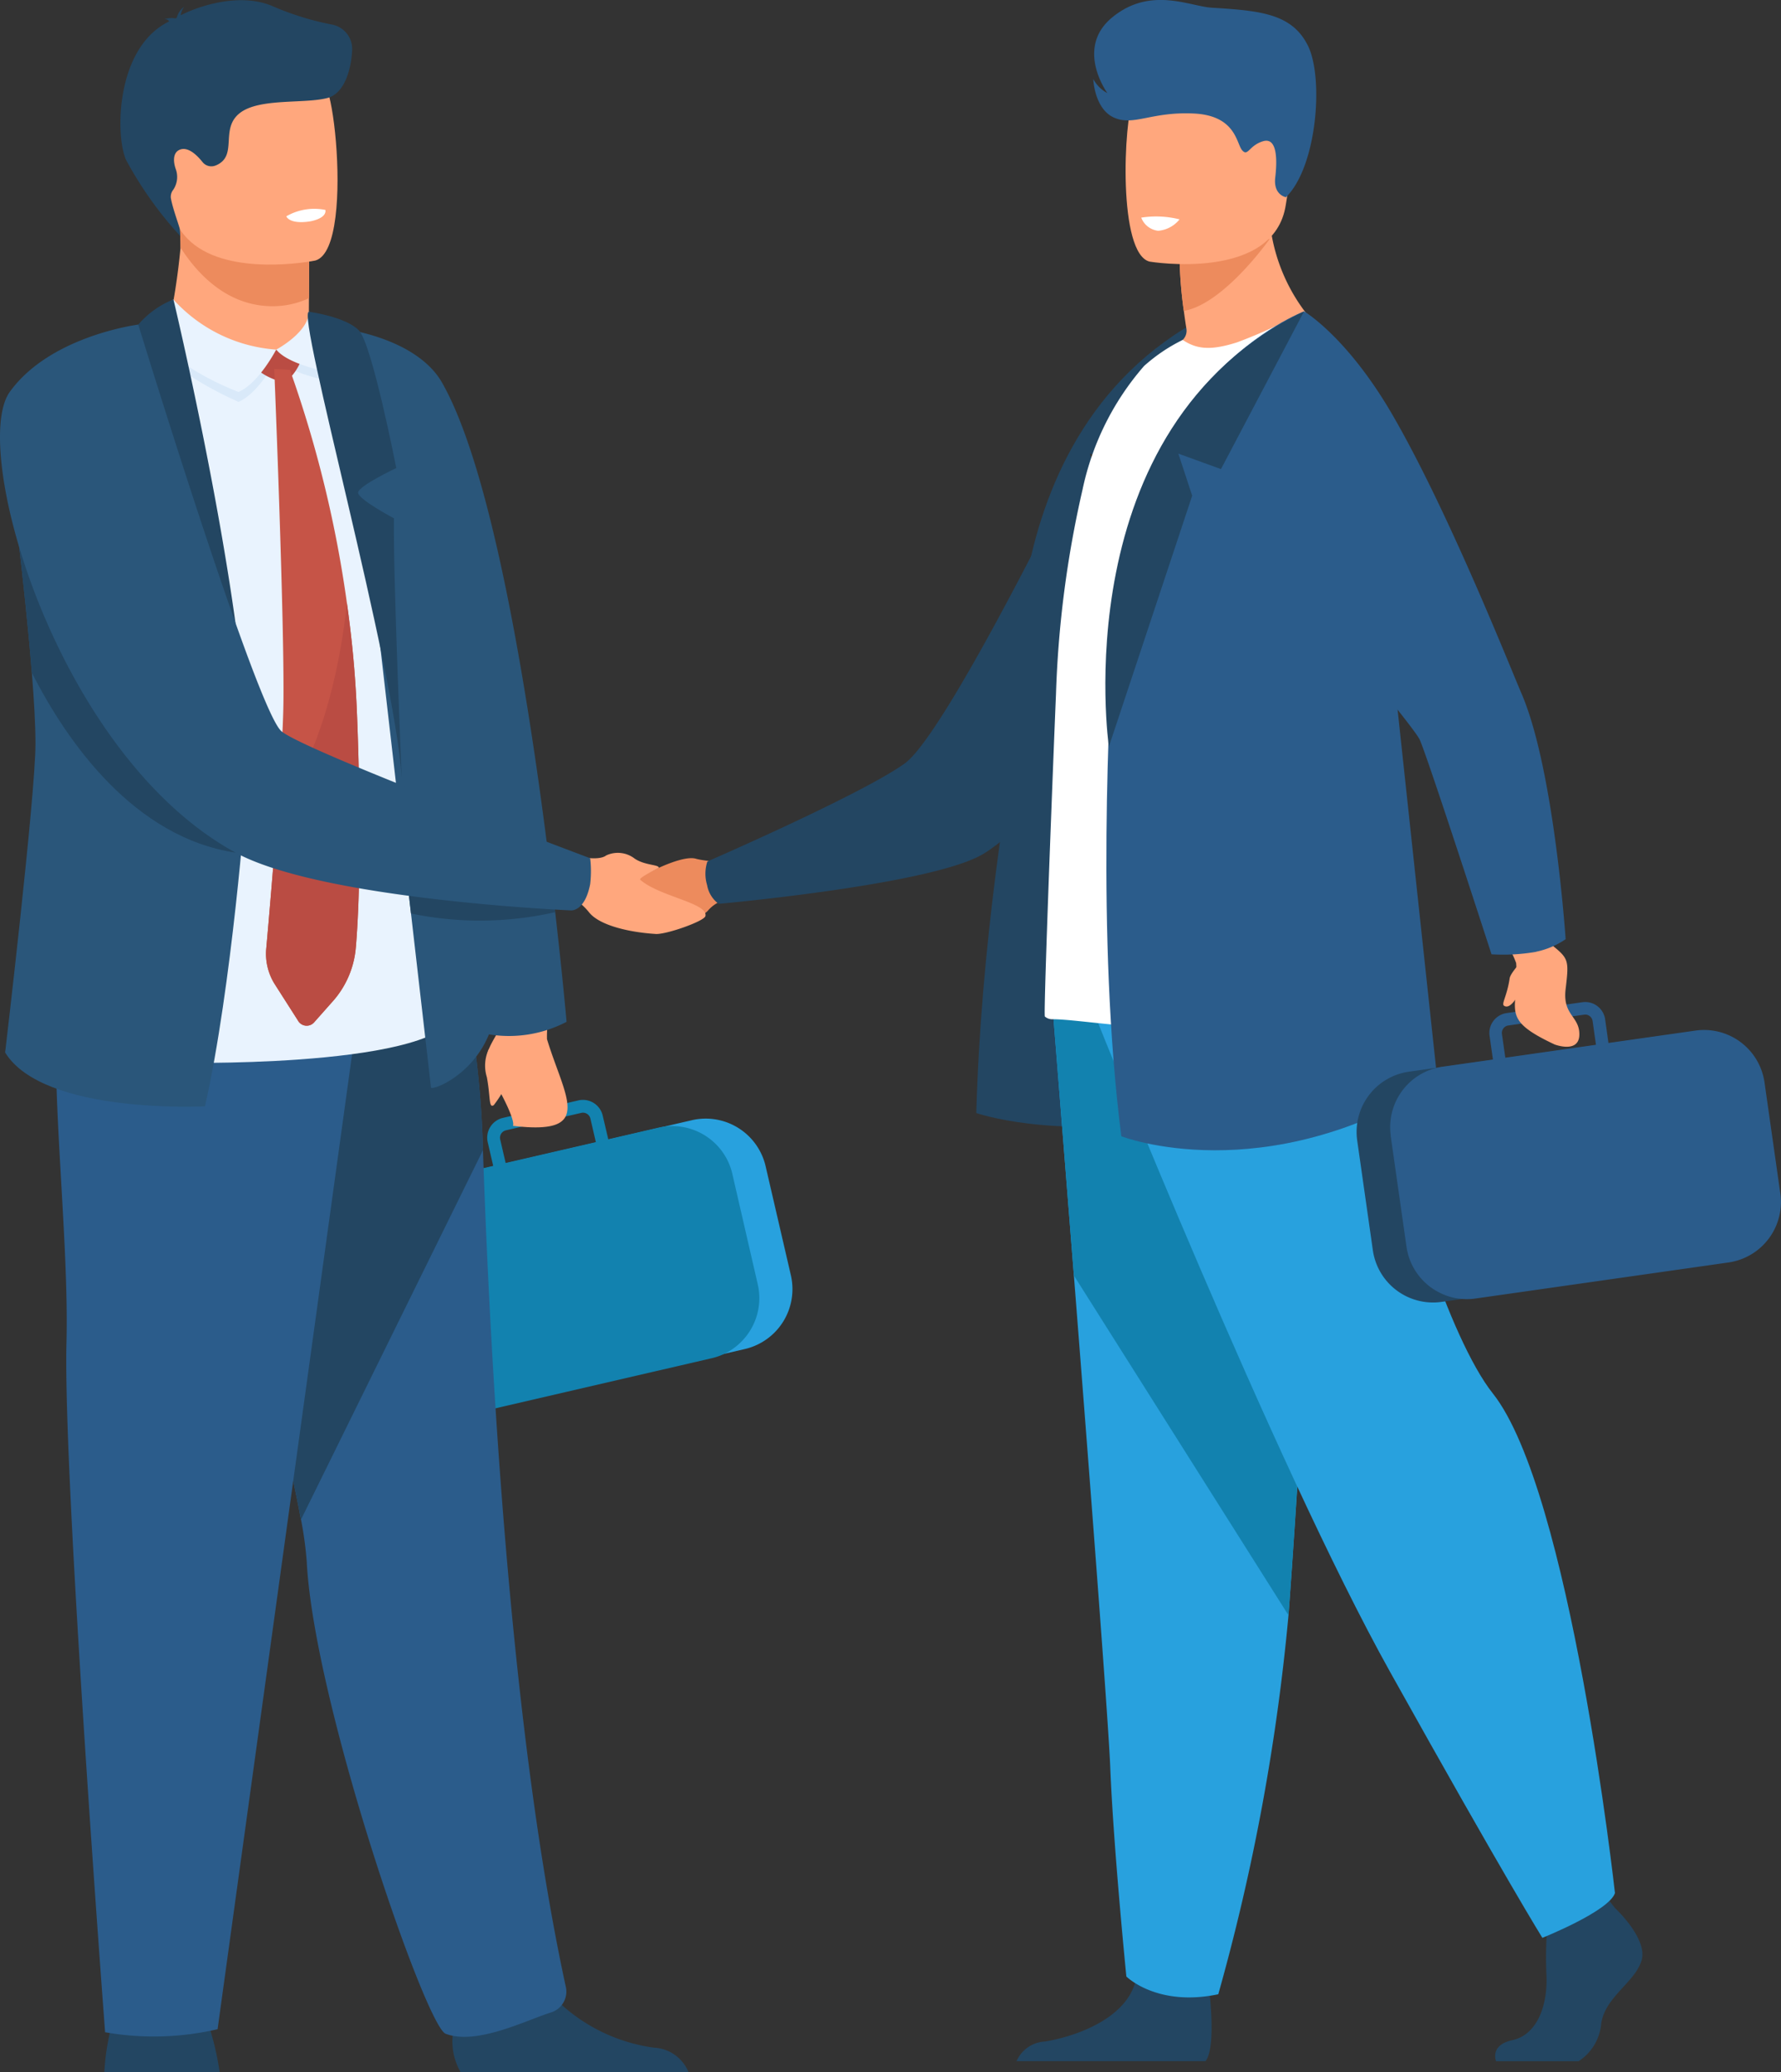 <svg id="Group_2370" data-name="Group 2370" xmlns="http://www.w3.org/2000/svg" xmlns:xlink="http://www.w3.org/1999/xlink" width="116.662" height="135.708" viewBox="0 0 116.662 135.708">
  <rect x="0" y="0" width="116.662" height="135.708" fill="#333333" stroke="none"/>
  <defs>
    <clipPath id="clip-path">
      <rect id="Rectangle_1929" data-name="Rectangle 1929" width="116.663" height="135.708" fill="none"/>
    </clipPath>
  </defs>
  <g id="Group_2369" data-name="Group 2369" transform="translate(0 0)" clip-path="url(#clip-path)">
    <path id="Path_18808" data-name="Path 18808" d="M64.311,15.7,58.867,26.032l-2.794-1.014.908,2.756L51.524,44.215S48.5,23.324,64.311,15.7" transform="translate(15.321 4.691)" fill="#234662"/>
    <path id="Path_18809" data-name="Path 18809" d="M55.842,22.735s-6.019,22.194-6.6,43.37c0,0,4.994,1.742,12.838.364,7.883-1.386-6.238-43.734-6.238-43.734" transform="translate(14.709 6.791)" fill="#234662"/>
    <path id="Path_18810" data-name="Path 18810" d="M32.748,47.373c1.616-.03,3.891.169,4.642-.653a2.275,2.275,0,0,1,1.857-.795l-.2-1.065L38.8,43.587s-.092-.116-.423-.112a6.272,6.272,0,0,1-1.73-.149c-1.36-.486-6.774,2.757-6.591,3.657.069.336,2,.4,2.692.39" transform="translate(8.976 12.927)" fill="#ed8b5d"/>
    <path id="Path_18811" data-name="Path 18811" d="M60.6,22.4S51.457,41.288,48.625,43.316s-12.917,6.412-12.917,6.412a2.566,2.566,0,0,0-.019,1.548,1.926,1.926,0,0,0,.758,1.229s14.1-1.26,17.383-3.3,10.51-10.178,10.51-10.178Z" transform="translate(10.629 6.691)" fill="#234662"/>
    <path id="Path_18812" data-name="Path 18812" d="M75.469,106.472H80.88a3.277,3.277,0,0,0,1.481-2.481c.265-1.743,2.219-2.694,2.642-4.121s-1.743-3.432-1.743-3.432l-.362-.466-.378-.484-3.592.845s-.088.856-.143,1.945a24.877,24.877,0,0,0-.016,2.491c.106,1.9-.531,3.951-2.221,4.321-1.249.273-1.194,1.014-1.079,1.382" transform="translate(22.526 28.523)" fill="#234662"/>
    <path id="Path_18813" data-name="Path 18813" d="M51.271,105.4H63.648c.595-.726.375-3.406.286-4.282-.018-.177-.031-.279-.031-.279s-4.226-3.381-4.808-.792c-.018.081-.039.16-.062.239-.731,2.421-4.013,3.521-5.907,3.827a2.142,2.142,0,0,0-1.855,1.287" transform="translate(15.315 29.593)" fill="#234662"/>
    <path id="Path_18814" data-name="Path 18814" d="M53.086,51s.642,8.008,1.4,17.632c1.026,13.075,2.258,29.135,2.381,32.178.21,5.283,1.057,13.734,1.057,13.734s2.005,2.008,6.021,1.162a138.255,138.255,0,0,0,4.6-24.829c.017-.209.032-.419.048-.631.951-12.994,2.43-40.356,2.43-40.356Z" transform="translate(15.857 14.903)" fill="#28a1de"/>
    <path id="Path_18815" data-name="Path 18815" d="M53.086,51s.642,8.008,1.4,17.632L68.541,90.881c.017-.209.032-.419.048-.631.951-12.994,2.43-40.356,2.43-40.356Z" transform="translate(15.857 14.903)" fill="#1282af"/>
    <path id="Path_18816" data-name="Path 18816" d="M55.343,52.683s11.568,29,19.174,42.627S84.5,112.741,84.5,112.741s4.358-1.743,4.755-2.931c0,0-2.909-26.31-8-32.723-2.878-3.625-6.26-14.5-6.418-18.3S73.8,47.453,73.8,47.453Z" transform="translate(16.531 14.174)" fill="#28a1de"/>
    <path id="Path_18817" data-name="Path 18817" d="M57.561,21.7C62.082,23.127,69.9,19.277,69.9,19.277a11.771,11.771,0,0,1-3.949-9.632l-3.495,2.817-2.374,1.913a28.28,28.28,0,0,0,.269,3.105c.048.361.1.749.169,1.165a.84.84,0,0,1-.379.844A10.67,10.67,0,0,0,57.561,21.7" transform="translate(17.194 2.881)" fill="#ffa77d"/>
    <path id="Path_18818" data-name="Path 18818" d="M52.7,61.882a.731.731,0,0,0,.475.181c1.7-.022,6.648.921,10.836.49a31.2,31.2,0,0,0,10.012-2.888c.447-.2,1.473-.748,1.449-1.245-.016-.547-.07-1.338-.138-2.334a124.717,124.717,0,0,1-.248-16.3c.073-1.279.11-2.549.116-3.8.035-9.316-1.813-17.51-5.525-20.284A30.764,30.764,0,0,1,65.3,17.728c-1.755.561-2.66.448-3.57-.156A11.1,11.1,0,0,0,59.2,19.28a17.91,17.91,0,0,0-4.03,8.095,69.386,69.386,0,0,0-1.74,13.417c-.113,2.626-.84,21-.727,21.091" transform="translate(15.74 4.691)" fill="#fff"/>
    <path id="Path_18819" data-name="Path 18819" d="M73.73,31.1,68.753,15.7s-11.945,4.505-12.5,21.374c-.218,3.844-1.14,19.6.529,32.652,0,0,9.308,3.626,20.718-3.53Z" transform="translate(16.669 4.691)" fill="#2b5c8b"/>
    <path id="Path_18820" data-name="Path 18820" d="M59.5,13.744a28.728,28.728,0,0,0,.269,3.105c2.631-.452,5.616-4.7,5.616-4.7a8.387,8.387,0,0,0-3.51-.314Z" transform="translate(17.774 3.514)" fill="#ed8b5d"/>
    <path id="Path_18821" data-name="Path 18821" d="M58.361,16.293s8.142,1.353,8.907-3.731,2.33-8.332-2.836-9.41-6.47.709-7.138,2.343-1.031,10.316,1.068,10.8" transform="translate(16.958 0.843)" fill="#ffa77d"/>
    <path id="Path_18822" data-name="Path 18822" d="M90.609,67.307,73.984,69.675A3.984,3.984,0,0,1,69.49,66.3L68.463,59.1A3.985,3.985,0,0,1,71.837,54.6l16.623-2.369a3.985,3.985,0,0,1,4.495,3.373l1.026,7.2a3.984,3.984,0,0,1-3.373,4.495" transform="translate(20.438 15.591)" fill="#234662"/>
    <path id="Path_18823" data-name="Path 18823" d="M70.15,59.278l1.039,7.287a3.994,3.994,0,0,0,2.348,3.087,3.911,3.911,0,0,0,1.295.327h0a3.957,3.957,0,0,0,.865-.027l16.594-2.365a4,4,0,0,0,3.386-4.51l-1.038-7.288A4,4,0,0,0,90.131,52.4l-5.713.814L84.2,51.662a1.316,1.316,0,0,0-1.488-1.117l-.626.088-3.475.5-.864.123a1.317,1.317,0,0,0-1.117,1.488l.221,1.555-3.31.47c-.131.019-.258.044-.383.075h0a4,4,0,0,0-3,4.435M83.6,53.332l-5.938.847-.222-1.555a.494.494,0,0,1,.418-.556l1.491-.212,2.735-.391.738-.105a.512.512,0,0,1,.148,0,.493.493,0,0,1,.409.416Z" transform="translate(20.942 15.094)" fill="#2b5c8b"/>
    <path id="Path_18824" data-name="Path 18824" d="M75.772,47.575A5.8,5.8,0,0,1,76.68,49.2c.235,3.149-1.2,3.586,2.521,5.335,0,0,1.591.606,1.618-.629s-1.1-1.255-.9-2.983c.239-1.995.214-2.013-1.094-3.055l-.868-1.432Z" transform="translate(22.633 13.871)" fill="#ffa77d"/>
    <path id="Path_18825" data-name="Path 18825" d="M82.083,57.647a12.732,12.732,0,0,1-2.925.162s-4.168-12.873-4.7-14.048S62.076,28.668,62.076,28.668L66.88,15.7s2.817,1.649,5.795,6.787c3.679,6.348,7.723,16.571,8.443,18.232,2.149,4.968,2.895,16.1,2.895,16.1a5.35,5.35,0,0,1-1.93.821" transform="translate(18.542 4.691)" fill="#2b5c8b"/>
    <path id="Path_18826" data-name="Path 18826" d="M67.762,12.916s-.835-.14-.7-1.291.134-2.655-.8-2.374-.982,1.029-1.366.592S64.5,7.563,61.716,7.434s-3.916.84-5.21.271-1.364-2.529-1.364-2.529a2.236,2.236,0,0,0,.925.922s-2.16-2.955.342-4.981,5.049-.7,6.5-.612C66.094.7,68.154.891,69.2,2.986s.612,7.913-1.434,9.93" transform="translate(16.471 0)" fill="#2b5c8b"/>
    <path id="Path_18827" data-name="Path 18827" d="M77.134,48.38s-.84.877-.894,1.24c-.17,1.171-.561,1.677-.365,1.8.406.265.945-.6,1.2-1.379a3.56,3.56,0,0,0,.056-1.665" transform="translate(22.648 14.451)" fill="#ffa77d"/>
    <path id="Path_18828" data-name="Path 18828" d="M68.769,15.7,63.325,26.032l-2.792-1.014.907,2.756L55.982,44.215S52.963,23.324,68.769,15.7" transform="translate(16.653 4.691)" fill="#234662"/>
    <path id="Path_18829" data-name="Path 18829" d="M57.561,11a1.351,1.351,0,0,0,1.11.861,2.015,2.015,0,0,0,1.4-.748A6.289,6.289,0,0,0,57.561,11" transform="translate(17.194 3.254)" fill="#fff"/>
    <path id="Path_18830" data-name="Path 18830" d="M26.362,75.331,42.893,71.5A4.028,4.028,0,0,0,45.9,66.683l-1.66-7.165a4.027,4.027,0,0,0-4.818-3.005l-16.532,3.83a4.027,4.027,0,0,0-3.005,4.818l1.66,7.165a4.027,4.027,0,0,0,4.818,3.005" transform="translate(5.908 16.85)" fill="#28a1de"/>
    <path id="Path_18831" data-name="Path 18831" d="M41.591,58.475h0a4.044,4.044,0,0,0-3.473-1.262h0c-.129.018-.258.04-.388.07l-3.292.764L34.074,56.5a1.331,1.331,0,0,0-1.6-1l-.858.2-3.456.8-.623.144a1.332,1.332,0,0,0-.995,1.6L26.9,59.79l-5.683,1.317A4.044,4.044,0,0,0,18.2,65.943l1.681,7.247a4.042,4.042,0,0,0,4.835,3.017l16.5-3.823a3.887,3.887,0,0,0,.826-.29h0a3.94,3.94,0,0,0,1.1-.781,4.037,4.037,0,0,0,1.087-3.765L42.561,60.3a4.006,4.006,0,0,0-.97-1.825m-14.234-.419a.5.5,0,0,1,.234-.54.537.537,0,0,1,.138-.056l.735-.17,2.719-.63,1.483-.343a.5.5,0,0,1,.6.37l.358,1.547L27.715,59.6Z" transform="translate(5.407 16.569)" fill="#1282af"/>
    <path id="Path_18832" data-name="Path 18832" d="M28.821,50.683a7.306,7.306,0,0,0-.327,2.335c1.161,3.823,3.169,6.325-2.23,5.679,0,0,.223-.221-.809-2.166-1.192-2.244-1.173-2.277-.1-4.1l.369-2.086Z" transform="translate(7.335 15.037)" fill="#ffa77d"/>
    <path id="Path_18833" data-name="Path 18833" d="M34.446,48.325c-1.63-.1-3.616-.525-4.34-1.387a4.011,4.011,0,0,0-1.64-1.239l.251-1.068.3-1.274s.1-.113.431-.095c0,0,1.278.288,1.753-.078a1.8,1.8,0,0,1,1.877.212c.679.451,1.6.378,1.574.6,0,0-1.348.662-1.222.774,1.234,1.1,4.483,1.531,4.273,2.387-.084.336-2.561,1.21-3.256,1.169" transform="translate(8.503 12.843)" fill="#ffa77d"/>
    <path id="Path_18834" data-name="Path 18834" d="M17.72,16.213l-.005.886s.242,2.771-3.17,3.175-6.209.352-6.117-1.786a44.921,44.921,0,0,0,.881-5.595,9.561,9.561,0,0,0-.121-1.658L15.8,11.1l1.947.318Z" transform="translate(2.517 3.316)" fill="#ffa77d"/>
    <path id="Path_18835" data-name="Path 18835" d="M17.569,11.421l-.025,4.792a5.6,5.6,0,0,1-2.383.526c-3.039,0-5-2.229-6.029-3.845a9.7,9.7,0,0,0-.122-1.658l6.612-.132Z" transform="translate(2.692 3.316)" fill="#ed8b5d"/>
    <path id="Path_18836" data-name="Path 18836" d="M8.869,12.777c.768,4.129,6.094,3.992,8.395,3.732.648-.071,1.056-.155,1.056-.155.731-.195,1.138-1.345,1.327-2.852.377-2.983-.1-7.361-.6-8.481-.758-1.684-2.187-3.506-7.551-2.192S7.885,7.488,8.869,12.777" transform="translate(2.327 0.711)" fill="#ffa77d"/>
    <path id="Path_18837" data-name="Path 18837" d="M5.265,105.558h7.548a18.347,18.347,0,0,0-.6-2.709,7.55,7.55,0,0,0-.427-1.087c-.734-1.466-5.4-.534-5.4-.534a3.585,3.585,0,0,0-.771,1.788,14.941,14.941,0,0,0-.351,2.542" transform="translate(1.573 30.15)" fill="#234662"/>
    <path id="Path_18838" data-name="Path 18838" d="M22.829,103.883a4.091,4.091,0,0,0,.522,2.382h14.93a2.577,2.577,0,0,0-2.26-1.6,11.325,11.325,0,0,1-6.042-2.8,4.5,4.5,0,0,1-1.17-2.118c-.7-3.127-5.808.958-5.808.958a25.452,25.452,0,0,0-.173,3.175" transform="translate(6.818 29.443)" fill="#234662"/>
    <path id="Path_18839" data-name="Path 18839" d="M16.908,85.39a23.633,23.633,0,0,1,.375,2.757c.474,9.258,7.792,30.426,9.1,30.92,2.025.764,5.214-.861,6.883-1.392a1.43,1.43,0,0,0,1-1.626c-3.623-16.661-4.956-40.652-5.44-54.856a64.4,64.4,0,0,0-1.473-12.1S9.509,44.334,9.4,50.358c-.094,5.331,5.912,26.238,7.5,35.031" transform="translate(2.809 14.131)" fill="#2b5c8b"/>
    <path id="Path_18840" data-name="Path 18840" d="M16.908,85.39l11.923-24.2a64.4,64.4,0,0,0-1.473-12.1S9.509,44.334,9.4,50.358c-.094,5.331,5.912,26.238,7.5,35.031" transform="translate(2.809 14.131)" fill="#234662"/>
    <path id="Path_18841" data-name="Path 18841" d="M22.845,50.174,13.41,118.561a18.477,18.477,0,0,1-7.368.2S3.28,82.39,3.511,73.6s-1.983-23.529.5-25.153,18.83,1.731,18.83,1.731" transform="translate(0.843 14.337)" fill="#2b5c8b"/>
    <path id="Path_18842" data-name="Path 18842" d="M19.766,6.376c-1.474.465-4.591-.009-5.894,1.044s-.062,2.792-1.551,3.413l-.006,0a.736.736,0,0,1-.856-.214c-.412-.516-.982-1.029-1.5-.816-.429.174-.449.727-.261,1.265a1.5,1.5,0,0,1-.16,1.352.74.74,0,0,0-.162.544c.123.682.462,1.568.586,2.021l.035.475a24.457,24.457,0,0,1-3.545-4.973C5.727,8.931,5.741,3.1,9.268,1.4a.1.1,0,0,1-.034-.038c-.077-.136-.29-.105-.29-.105a1.594,1.594,0,0,1,.774-.051c-.01-.006.009-.029.052-.061a1.242,1.242,0,0,1,.477-.706A1.37,1.37,0,0,0,10.021,1C10.947.508,13.8-.574,16.059.409a18.851,18.851,0,0,0,3.882,1.2,1.618,1.618,0,0,1,1.312,1.649c-.042,1.119-.431,2.73-1.487,3.114" transform="translate(1.814 0.003)" fill="#234662"/>
    <path id="Path_18843" data-name="Path 18843" d="M7.807,17.7,9.98,64.317s18.131.3,17.613-3.806-6.535-41.378-6.535-41.378" transform="translate(2.332 5.289)" fill="#e9f3fe"/>
    <path id="Path_18844" data-name="Path 18844" d="M16.039,47.3s-.921,12.449-2.688,20.266c0,0-10.581.561-13.092-3.525,0,0,1.988-16.818,1.988-20.229,0-1.2-.092-2.83-.239-4.652-.219-2.76-.561-5.957-.886-8.742C.672,26.542.258,23.459.258,23.459l8.723-7.088Z" transform="translate(0.077 4.89)" fill="#2a567a"/>
    <path id="Path_18845" data-name="Path 18845" d="M32.227,62.011a8.137,8.137,0,0,1-5.083.821c-1.131,2.775-3.8,3.718-3.8,3.468,0-.031-.6-5.242-1.306-11.382-.07-.613-.142-1.235-.213-1.862l-.019-.161c-.119-1.029-.238-2.068-.358-3.1-.851-7.395-1.669-14.483-1.669-14.483C17.921,23.95,16.35,16.443,16.35,16.443c3.96.412,6.63,1.821,7.7,3.668,3.158,5.477,5.447,19.171,6.787,29.425,0,.026.005.052.009.078.231,1.769.434,3.436.606,4.938.012.094.022.187.032.278.494,4.3.745,7.182.745,7.182" transform="translate(4.884 4.912)" fill="#2a567a"/>
    <path id="Path_18846" data-name="Path 18846" d="M14.441,11.022s.173.532,1.516.338c0,0,1.129-.162,1.045-.756a3.659,3.659,0,0,0-2.561.418" transform="translate(4.314 3.145)" fill="#fff"/>
    <path id="Path_18847" data-name="Path 18847" d="M7.411,16.572c-.022-.445,2.084-1.06,2.084-1.06a8.752,8.752,0,0,0,6.386,3.4s-1.132,2.2-2.468,2.775c0,0-5.871-2.475-6-5.117" transform="translate(2.214 4.633)" fill="#d9e9f9"/>
    <path id="Path_18848" data-name="Path 18848" d="M13.933,18.674s2.105-1.248,2.112-2.6c0,0,1.36-.17,1.953.488a6.994,6.994,0,0,1-.162,3.665s-3.031-.461-3.9-1.553" transform="translate(4.162 4.795)" fill="#d9e9f9"/>
    <path id="Path_18849" data-name="Path 18849" d="M12.861,18.073l2.855-.684a.432.432,0,0,1,.362.5,3.635,3.635,0,0,1-1.156,1.932c-.351.108-2.736-.805-2.061-1.745" transform="translate(3.806 5.194)" fill="#ba4c43"/>
    <path id="Path_18850" data-name="Path 18850" d="M7.667,16.464c-.022-.445,1.4-1.361,1.4-1.361A10.041,10.041,0,0,0,15.8,18.386s-1.132,2.2-2.468,2.774c0,0-5.539-2.055-5.67-4.7" transform="translate(2.29 4.511)" fill="#e9f3fe"/>
    <path id="Path_18851" data-name="Path 18851" d="M13.933,18.2s2.129-1.129,2.136-2.482a6.815,6.815,0,0,1,1.878,1.225,3.9,3.9,0,0,1-.112,2.81s-3.031-.461-3.9-1.553" transform="translate(4.162 4.696)" fill="#e9f3fe"/>
    <path id="Path_18852" data-name="Path 18852" d="M19.305,56.426a6.065,6.065,0,0,1-1.435,3.505l-1.279,1.443a.652.652,0,0,1-1.083-.094L13.964,58.86a3.732,3.732,0,0,1-.531-2.3c.165-1.848.473-5.408.723-8.844.205-2.783.374-5.487.4-7.131.084-5.249-.6-21.975-.6-21.975l1.026.053a77.238,77.238,0,0,1,3.736,15.291c.308,2.171.54,4.486.643,6.882,0,0,.443,9.553-.053,15.595" transform="translate(4.008 5.557)" fill="#c65447"/>
    <path id="Path_18853" data-name="Path 18853" d="M19.305,52.9A6.065,6.065,0,0,1,17.87,56.4l-1.279,1.443a.652.652,0,0,1-1.083-.094L13.964,55.33a3.732,3.732,0,0,1-.531-2.3c.165-1.848.473-5.408.723-8.844,2.875-3.94,4.077-9.352,4.56-13.762.308,2.171.54,4.486.643,6.882,0,0,.443,9.553-.053,15.595" transform="translate(4.008 9.087)" fill="#ba4c43"/>
    <path id="Path_18854" data-name="Path 18854" d="M9.5,15.1s5.651,23.669,4.752,32.584A60.734,60.734,0,0,0,7.174,30.355S9,28.751,8.9,28.159a6.253,6.253,0,0,0-2.669-.131s.145-10.2.965-11.281A5.967,5.967,0,0,1,9.5,15.1" transform="translate(1.861 4.511)" fill="#234662"/>
    <path id="Path_18855" data-name="Path 18855" d="M15.6,15.721c-.847.069,5.6,23.129,6.078,30.52,0,0-.566-13.19-.51-16.991,0,0-2.347-1.243-2.347-1.679s2.5-1.614,2.5-1.614-1.584-8.123-2.451-9.018S15.6,15.721,15.6,15.721" transform="translate(4.636 4.696)" fill="#234662"/>
    <path id="Path_18856" data-name="Path 18856" d="M24.717,52.885a2.518,2.518,0,0,0-.143,1.86c.249,1.331.112,2.065.456,1.835a7.963,7.963,0,0,0,1.055-1.826Z" transform="translate(7.316 15.797)" fill="#ffa77d"/>
    <path id="Path_18857" data-name="Path 18857" d="M15.15,48.728C8.571,47.746,4.172,41.6,1.808,36.942c-.219-2.76-.561-5.957-.884-8.743l1.539-4.391Z" transform="translate(0.276 7.112)" fill="#234662"/>
    <path id="Path_18858" data-name="Path 18858" d="M30.227,46.813a22.208,22.208,0,0,1-9.444.088c-.07-.613-.14-1.235-.213-1.862l-.019-.161q.2-.8.41-1.6c2.355.843,7.616,2.69,9.234,3.258.012.094.022.187.032.278" transform="translate(6.138 12.927)" fill="#234662"/>
    <path id="Path_18859" data-name="Path 18859" d="M9.057,16.369S3.277,17.1.638,20.782,3.665,44.525,15.426,50.95c5.656,3.09,21.979,3.786,21.979,3.786s.9.09,1.253-1.717a7.193,7.193,0,0,0,0-1.7s-18.581-6.966-20.214-8.308S9.057,16.369,9.057,16.369" transform="translate(0 4.889)" fill="#2a567a"/>
  </g>
</svg>
